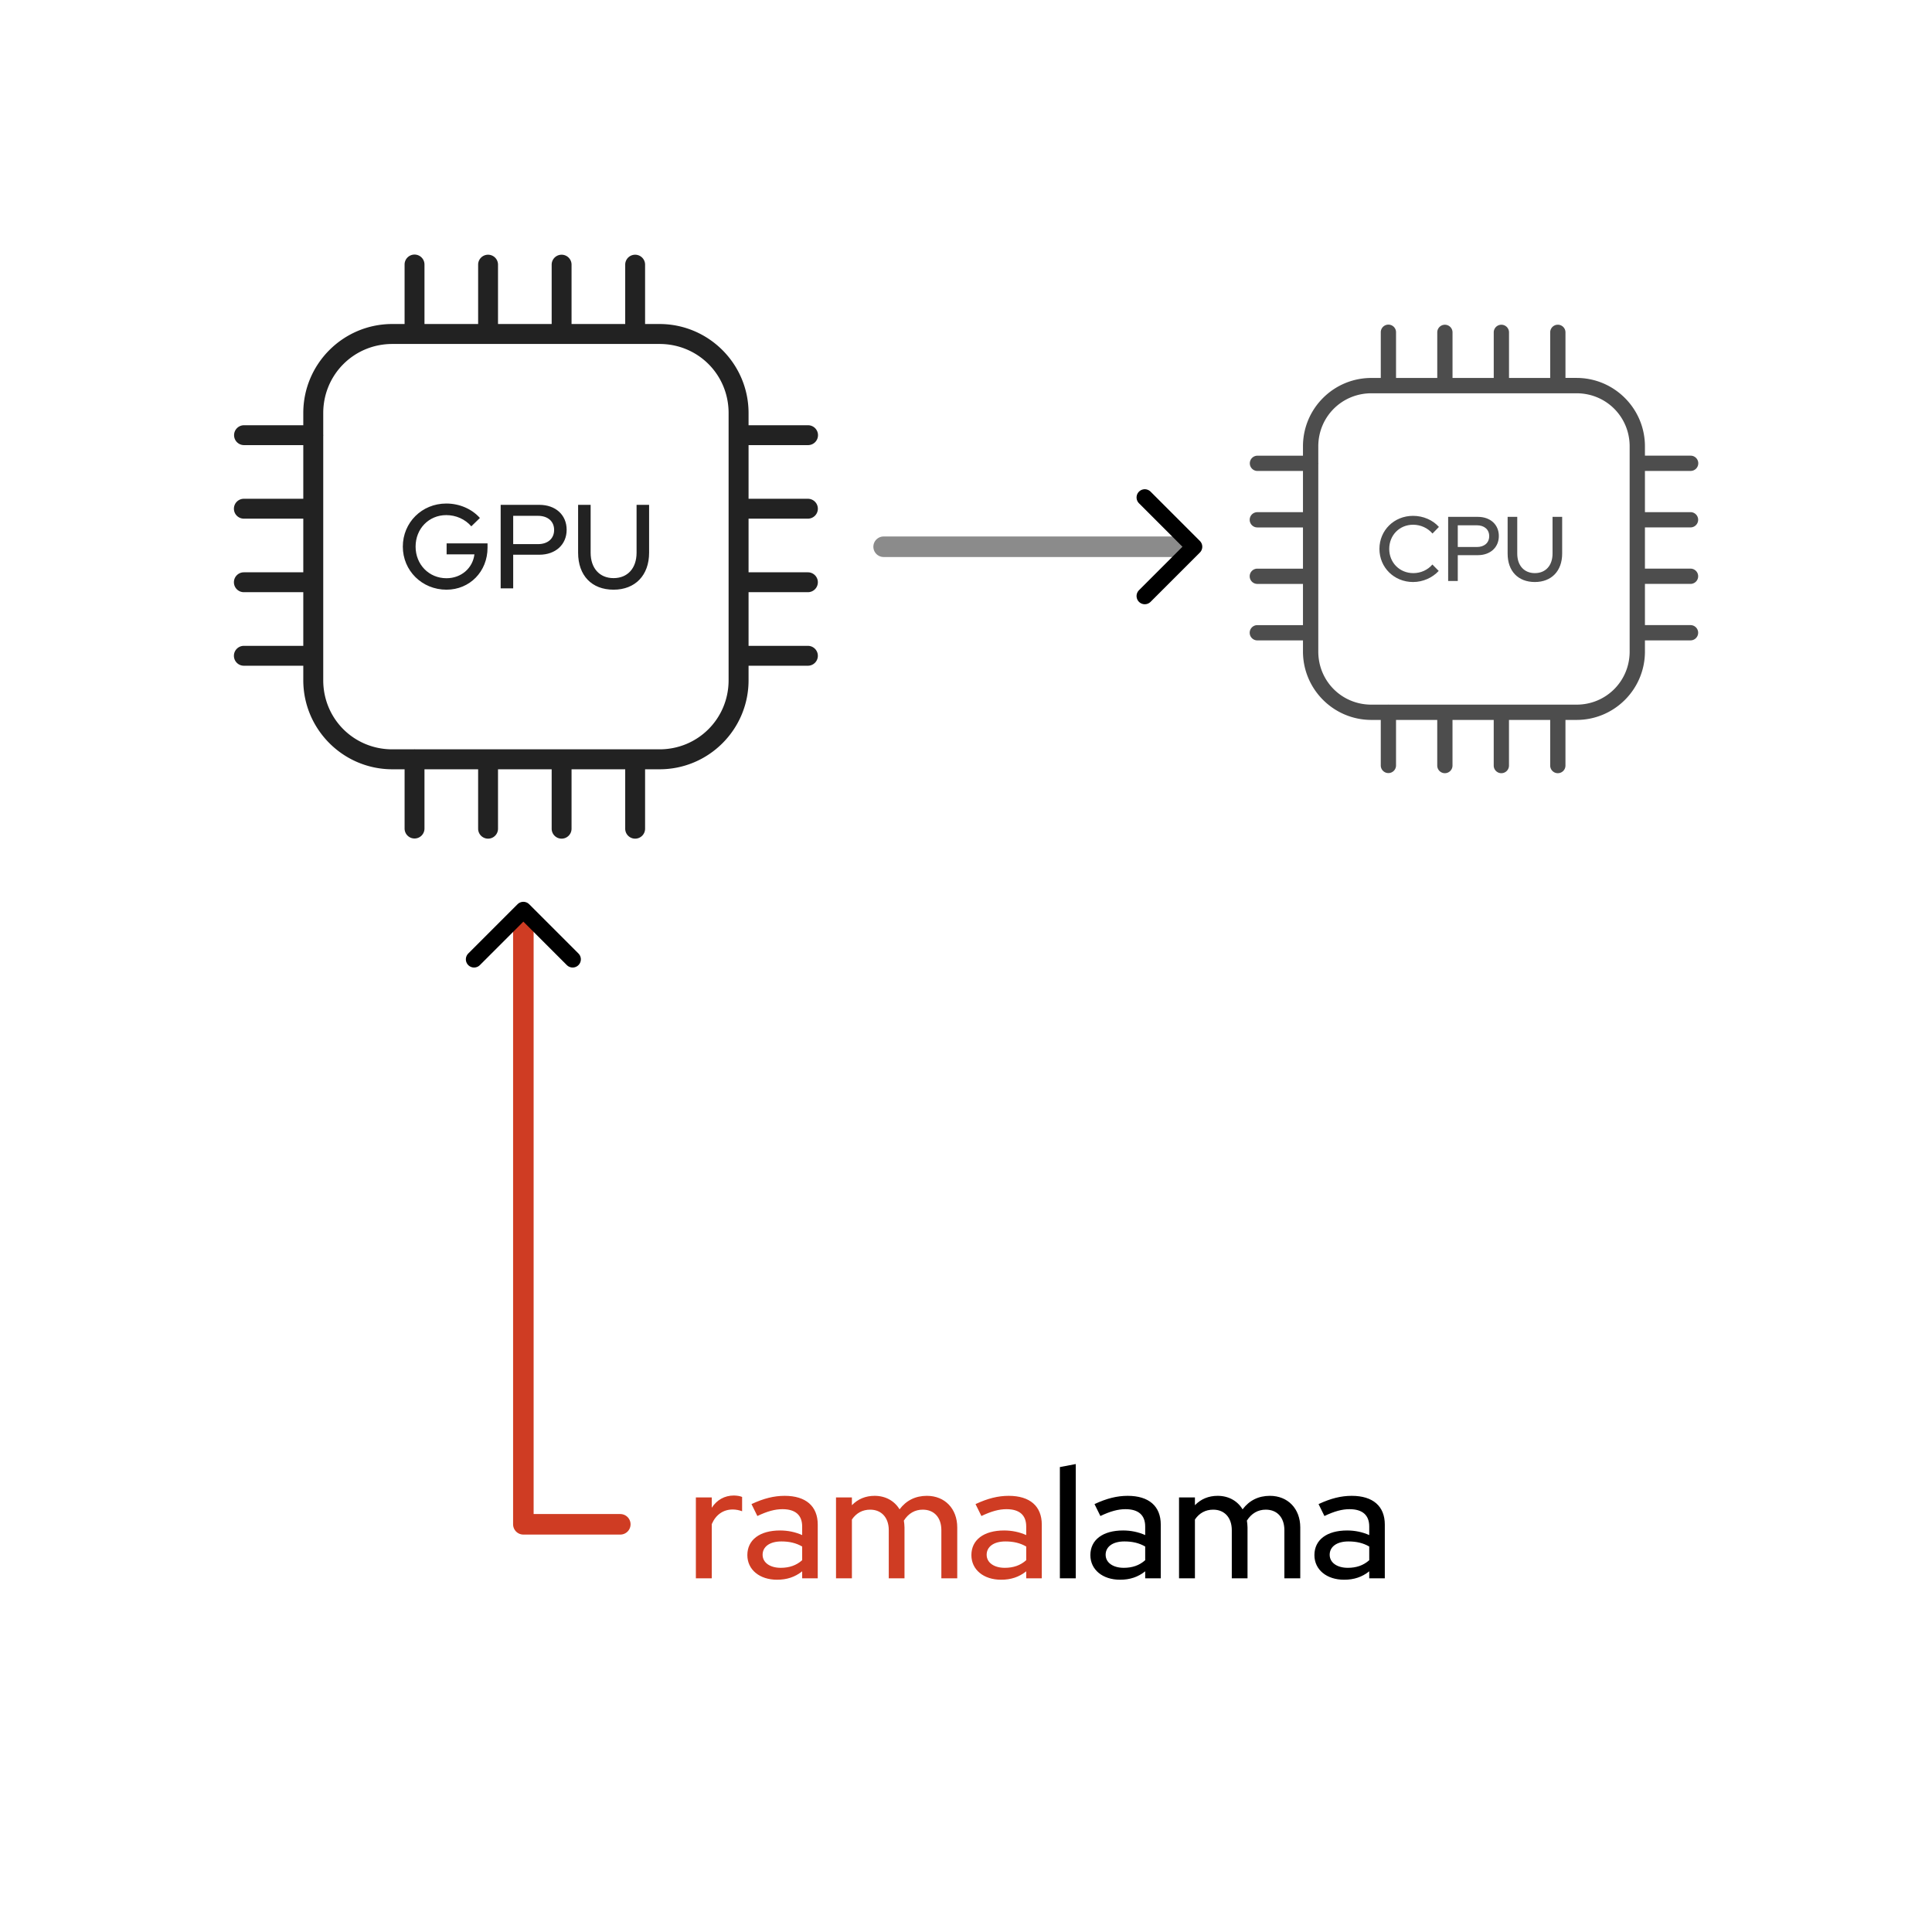 <?xml version="1.0" encoding="UTF-8" standalone="no"?>
<!-- Created with Inkscape (http://www.inkscape.org/) -->

<svg
   width="1000"
   height="1000"
   viewBox="0 0 200 200"
   version="1.1"
   id="svg1"
   xml:space="preserve"
   sodipodi:docname="ramalama-about-graphic-1.svg"
   inkscape:version="1.4 (e7c3feb1, 2024-10-09)"
   xmlns:inkscape="http://www.inkscape.org/namespaces/inkscape"
   xmlns:sodipodi="http://sodipodi.sourceforge.net/DTD/sodipodi-0.dtd"
   xmlns="http://www.w3.org/2000/svg"
   xmlns:svg="http://www.w3.org/2000/svg"><sodipodi:namedview
     id="namedview1"
     pagecolor="#ffffff"
     bordercolor="#000000"
     borderopacity="0.25"
     inkscape:showpageshadow="2"
     inkscape:pageopacity="0.0"
     inkscape:pagecheckerboard="0"
     inkscape:deskcolor="#d1d1d1"
     inkscape:zoom="1.4960725"
     inkscape:cx="530.05454"
     inkscape:cy="404.39217"
     inkscape:window-width="2256"
     inkscape:window-height="1163"
     inkscape:window-x="112"
     inkscape:window-y="120"
     inkscape:window-maximized="0"
     inkscape:current-layer="g25" /><defs
     id="defs1"><marker
       style="overflow:visible"
       id="marker120"
       refX="0"
       refY="0"
       orient="auto-start-reverse"
       markerWidth="0.8"
       markerHeight="0.8"
       viewBox="0 0 1 1"
       preserveAspectRatio="xMidYMid"><path
         style="fill:none;stroke:context-stroke;stroke-width:1;stroke-linecap:round"
         d="M 3,-3 0,0 3,3"
         transform="rotate(180,0.125,0)"
         id="path120" /></marker><marker
       style="overflow:visible"
       id="ArrowWideRounded"
       refX="0"
       refY="0"
       orient="auto-start-reverse"
       markerWidth="0.8"
       markerHeight="0.8"
       viewBox="0 0 1 1"
       preserveAspectRatio="xMidYMid"><path
         style="fill:none;stroke:context-stroke;stroke-width:1;stroke-linecap:round"
         d="M 3,-3 0,0 3,3"
         transform="rotate(180,0.125,0)"
         id="path119" /></marker></defs><g
     id="layer1"><g
       id="g122"
       transform="matrix(1.063,0,0,1.063,1.028,-1.654)"><g
         id="g25"
         transform="matrix(0.968,0,0,0.968,-47.92,5.931)"><path
           id="rect10"
           style="fill:#222222;stroke-linecap:round;stroke-linejoin:round"
           d="m 90.208,21.091 a 1,1 0 0 0 -1,1 v 5.986 h -1.236 c -4.944,0 -8.955,4.011 -8.955,8.955 v 1.229 h -5.963 a 1,1 0 0 0 -1,1 1,1 0 0 0 1,1 h 5.963 v 5.398 h -5.979 a 1,1 0 0 0 -1,1 1,1 0 0 0 1,1 h 5.979 v 5.398 h -5.979 a 1,1 0 0 0 -1,1 1,1 0 0 0 1,1 h 5.979 v 5.398 h -5.979 a 1,1 0 0 0 -1,1 1,1 0 0 0 1,1 h 5.979 v 1.455 c 0,2.474 1.004,4.714 2.627,6.336 1.621,1.623 3.862,2.627 6.336,2.627 h 1.229 v 5.963 a 1,1 0 0 0 1,1 1,1 0 0 0 1,-1 v -5.963 h 5.398 v 5.979 a 1,1 0 0 0 1,1 1,1 0 0 0 1,-1 v -5.979 h 5.398 v 5.979 a 1,1 0 0 0 1,1 1,1 0 0 0 1,-1 v -5.979 h 5.398 v 5.979 a 1,1 0 0 0 1,1 1,1 0 0 0 1,-1 v -5.979 h 1.455 c 4.944,0 8.955,-4.011 8.955,-8.955 v -1.463 h 5.971 a 1,1 0 0 0 1,-1 1,1 0 0 0 -0.034,-0.259 1,1 0 0 0 -0.966,-0.741 h -5.971 v -5.398 h 5.971 a 1,1 0 0 0 1,-1 1,1 0 0 0 -0.034,-0.259 1,1 0 0 0 -0.966,-0.741 h -5.971 v -5.398 h 5.971 a 1,1 0 0 0 1,-1 1,1 0 0 0 -1,-1 h -5.971 v -5.398 h 5.986 a 1,1 0 0 0 1,-1 1,1 0 0 0 -1,-1 h -5.986 v -1.221 c 0,-2.474 -1.004,-4.714 -2.627,-6.336 -1.621,-1.623 -3.862,-2.627 -6.336,-2.627 h -1.447 v -5.971 a 1,1 0 0 0 -1,-1 1,1 0 0 0 -0.259,0.034 1,1 0 0 0 -0.741,0.966 v 5.971 h -5.398 v -5.971 a 1,1 0 0 0 -1,-1 1,1 0 0 0 -0.259,0.034 1,1 0 0 0 -0.741,0.966 v 5.971 h -5.398 v -5.971 a 1,1 0 0 0 -1,-1 1,1 0 0 0 -1,1 v 5.971 h -5.398 v -5.986 a 1,1 0 0 0 -1,-1 z m -2.229,8.994 h 26.879 c 1.933,0 3.67,0.77 4.925,2.022 1.253,1.255 2.022,2.992 2.022,4.925 v 26.879 c 0,3.87 -3.085,6.955 -6.955,6.955 H 90.296 a 1,1 0 0 0 -0.088,-0.008 1,1 0 0 0 -0.06,0.008 h -2.177 c -1.933,0 -3.67,-0.77 -4.925,-2.022 -1.253,-1.255 -2.022,-2.992 -2.022,-4.925 V 39.349 a 1,1 0 0 0 0.008,-0.088 1,1 0 0 0 -0.008,-0.06 v -2.161 c 0,-3.87 3.085,-6.955 6.955,-6.955 z" /><path
           style="font-weight:500;font-size:12.004px;font-family:'Red Hat Display';-inkscape-font-specification:'Red Hat Display, Medium';fill:#222222;stroke-width:5.627;stroke-linecap:round;stroke-linejoin:round"
           d="m 93.424,54.805 c 2.341,0 4.129,-1.825 4.129,-4.226 v -0.432 h -4.117 v 1.104 h 2.797 c -0.168,1.38 -1.32,2.401 -2.809,2.401 -1.765,0 -3.109,-1.38 -3.109,-3.181 0,-1.801 1.332,-3.169 3.085,-3.169 0.972,0 1.897,0.408 2.521,1.128 l 0.864,-0.84 c -0.816,-0.912 -2.053,-1.453 -3.385,-1.453 -2.449,0 -4.37,1.909 -4.37,4.334 0,2.425 1.933,4.334 4.394,4.334 z m 5.45,-0.132 h 1.26 v -3.385 h 2.629 c 1.633,0 2.749,-1.02 2.749,-2.509 0,-1.489 -1.104,-2.509 -2.749,-2.509 h -3.889 z m 1.26,-4.454 V 47.375 h 2.497 c 0.984,0 1.621,0.552 1.621,1.417 0,0.876 -0.636,1.429 -1.621,1.429 z m 10.096,4.586 c 2.185,0 3.577,-1.453 3.577,-3.721 v -4.814 h -1.26 v 4.814 c 0,1.561 -0.9,2.557 -2.317,2.557 -1.405,0 -2.305,-0.996 -2.305,-2.557 v -4.814 h -1.26 v 4.814 c 0,2.293 1.368,3.721 3.565,3.721 z"
           id="text25"
           aria-label="GPU" /></g><g
         id="g28"
         transform="translate(48.695,4.541)"><path
           id="path27"
           style="fill:#4d4d4d;fill-opacity:1;stroke-width:0.743;stroke-linecap:round;stroke-linejoin:round"
           d="m 85.547,28.628 a 0.743,0.743 0 0 0 -0.743,0.743 v 4.451 h -0.919 c -3.676,0 -6.658,2.982 -6.658,6.658 v 0.913 h -4.433 a 0.743,0.743 0 0 0 -0.743,0.743 0.743,0.743 0 0 0 0.743,0.743 h 4.433 v 4.014 h -4.445 a 0.743,0.743 0 0 0 -0.743,0.743 0.743,0.743 0 0 0 0.743,0.743 h 4.445 v 4.014 h -4.445 a 0.743,0.743 0 0 0 -0.743,0.743 0.743,0.743 0 0 0 0.743,0.743 h 4.445 v 4.014 h -4.445 a 0.743,0.743 0 0 0 -0.743,0.743 0.743,0.743 0 0 0 0.743,0.743 h 4.445 v 1.082 c 0,1.839 0.747,3.505 1.953,4.71 1.205,1.207 2.871,1.953 4.71,1.953 h 0.913 v 4.433 a 0.743,0.743 0 0 0 0.743,0.743 0.743,0.743 0 0 0 0.743,-0.743 v -4.433 h 4.014 v 4.445 a 0.743,0.743 0 0 0 0.743,0.743 0.743,0.743 0 0 0 0.743,-0.743 v -4.445 h 4.014 v 4.445 a 0.743,0.743 0 0 0 0.743,0.743 0.743,0.743 0 0 0 0.743,-0.743 v -4.445 h 4.014 v 4.445 a 0.743,0.743 0 0 0 0.743,0.743 0.743,0.743 0 0 0 0.743,-0.743 v -4.445 h 1.082 c 3.676,0 6.658,-2.982 6.658,-6.658 v -1.088 h 4.439 a 0.743,0.743 0 0 0 0.743,-0.743 0.743,0.743 0 0 0 -0.025,-0.193 0.743,0.743 0 0 0 -0.718,-0.551 h -4.439 v -4.014 h 4.439 a 0.743,0.743 0 0 0 0.743,-0.743 0.743,0.743 0 0 0 -0.025,-0.193 0.743,0.743 0 0 0 -0.718,-0.551 h -4.439 v -4.014 h 4.439 a 0.743,0.743 0 0 0 0.743,-0.743 0.743,0.743 0 0 0 -0.743,-0.743 h -4.439 v -4.014 h 4.451 a 0.743,0.743 0 0 0 0.743,-0.743 0.743,0.743 0 0 0 -0.743,-0.743 h -4.451 v -0.908 c 0,-1.839 -0.747,-3.505 -1.953,-4.71 -1.205,-1.207 -2.871,-1.953 -4.71,-1.953 h -1.076 v -4.439 a 0.743,0.743 0 0 0 -0.743,-0.743 0.743,0.743 0 0 0 -0.193,0.025 0.743,0.743 0 0 0 -0.551,0.718 V 33.822 H 97.292 V 29.383 A 0.743,0.743 0 0 0 96.548,28.639 0.743,0.743 0 0 0 96.356,28.664 0.743,0.743 0 0 0 95.805,29.383 v 4.439 H 91.791 V 29.383 a 0.743,0.743 0 0 0 -0.743,-0.743 0.743,0.743 0 0 0 -0.743,0.743 v 4.439 H 86.29 v -4.451 a 0.743,0.743 0 0 0 -0.743,-0.743 z m -1.657,6.687 h 19.984 c 1.437,0 2.729,0.572 3.662,1.504 0.931,0.933 1.504,2.224 1.504,3.662 v 19.984 c 0,2.878 -2.293,5.171 -5.171,5.171 H 85.612 a 0.743,0.743 0 0 0 -0.065,-0.006 0.743,0.743 0 0 0 -0.044,0.006 h -1.618 c -1.437,0 -2.729,-0.572 -3.662,-1.504 -0.931,-0.933 -1.504,-2.224 -1.504,-3.662 V 42.202 a 0.743,0.743 0 0 0 0.006,-0.065 0.743,0.743 0 0 0 -0.006,-0.044 v -1.607 c 0,-2.878 2.293,-5.171 5.171,-5.171 z" /><path
           style="font-weight:500;font-size:8.925px;font-family:'Red Hat Display';-inkscape-font-specification:'Red Hat Display, Medium';fill:#4d4d4d;stroke-width:4.184;stroke-linecap:round;stroke-linejoin:round"
           d="m 87.947,53.694 c 0.955,0 1.883,-0.411 2.499,-1.08 l -0.616,-0.625 c -0.455,0.536 -1.133,0.839 -1.856,0.839 -1.339,0 -2.347,-1.026 -2.347,-2.356 0,-1.339 1,-2.356 2.321,-2.356 0.723,0 1.419,0.303 1.892,0.857 l 0.625,-0.643 c -0.589,-0.669 -1.526,-1.08 -2.517,-1.08 -1.847,0 -3.275,1.41 -3.275,3.222 0,1.803 1.428,3.222 3.275,3.222 z m 3.418,-0.098 h 0.937 v -2.517 h 1.955 c 1.214,0 2.044,-0.759 2.044,-1.865 0,-1.107 -0.821,-1.865 -2.044,-1.865 H 91.365 Z m 0.937,-3.311 v -2.115 h 1.856 c 0.732,0 1.205,0.411 1.205,1.053 0,0.652 -0.473,1.062 -1.205,1.062 z m 7.506,3.409 c 1.624,0 2.66,-1.08 2.66,-2.767 V 47.348 h -0.937 v 3.579 c 0,1.16 -0.669,1.901 -1.723,1.901 -1.044,0 -1.714,-0.741 -1.714,-1.901 V 47.348 h -0.937 v 3.579 c 0,1.705 1.017,2.767 2.651,2.767 z"
           id="text28"
           aria-label="CPU" /></g><path
         style="fill:none;fill-opacity:1;stroke:#cf3c23;stroke-width:2;stroke-linecap:round;stroke-linejoin:round;stroke-dasharray:none;stroke-opacity:1;marker-end:url(#marker120)"
         d="M 59.44,150 H 50 V 90.578"
         id="path110" /><path
         style="fill:none;fill-opacity:1;stroke:#8b8b8b;stroke-width:2;stroke-linecap:round;stroke-linejoin:round;stroke-dasharray:none;stroke-opacity:1;marker-end:url(#ArrowWideRounded)"
         d="m 85.085,54.8 h 29.831"
         id="path111" /><g
         id="g54-2"
         transform="matrix(0.359,0,0,0.359,-16.247,112.314)"><path
           style="font-weight:500;font-size:37.918px;line-height:1.25;font-family:'Red Hat Display';-inkscape-font-specification:'Red Hat Display Medium';fill:#cf3c23;stroke-width:1.324"
           d="m 260.117,132.532 h 5.295 v -18.057 c 1.377,-3.177 3.865,-4.872 6.99,-4.872 1.059,0 2.118,0.212 3.124,0.582 v -4.766 c -0.794,-0.318 -1.536,-0.424 -2.701,-0.477 -3.177,0 -5.719,1.483 -7.413,4.077 v -3.442 h -5.295 z m 27.058,0.477 c 3.283,0 5.984,-0.9 8.366,-2.806 v 2.33 h 5.189 v -17.898 c 0,-6.142 -3.971,-9.584 -11.014,-9.584 -3.548,0 -6.99,0.847 -11.067,2.753 l 1.959,3.971 c 3.336,-1.589 5.878,-2.277 8.366,-2.277 4.289,0 6.566,1.959 6.566,5.772 v 2.859 c -2.224,-1.006 -4.766,-1.536 -7.36,-1.536 -6.778,0 -10.908,3.124 -10.908,8.208 0,4.872 4.077,8.207 9.902,8.207 z m -4.819,-8.313 c 0,-2.701 2.383,-4.448 6.248,-4.448 2.701,0 4.925,0.53 6.937,1.694 v 4.554 c -1.959,1.747 -4.289,2.542 -7.148,2.542 -3.601,0 -6.036,-1.747 -6.036,-4.342 z m 24.464,7.837 h 5.295 v -19.592 c 1.483,-2.171 3.548,-3.283 6.089,-3.283 3.76,0 6.195,2.648 6.195,6.831 v 16.044 h 5.242 v -16.945 c 0,-0.794 -0.106,-1.536 -0.212,-2.277 1.536,-2.436 3.707,-3.654 6.301,-3.654 3.813,0 6.195,2.648 6.195,6.831 v 16.044 h 5.295 v -16.945 c 0,-6.248 -4.13,-10.537 -10.114,-10.537 -3.813,0 -6.884,1.536 -9.108,4.501 -1.694,-2.806 -4.66,-4.501 -8.313,-4.501 -3.018,0 -5.56,1.059 -7.572,3.124 v -2.595 h -5.295 z m 55.017,0.477 c 3.283,0 5.984,-0.9 8.366,-2.806 v 2.33 h 5.189 v -17.898 c 0,-6.142 -3.971,-9.584 -11.014,-9.584 -3.548,0 -6.99,0.847 -11.067,2.753 l 1.959,3.971 c 3.336,-1.589 5.878,-2.277 8.366,-2.277 4.289,0 6.566,1.959 6.566,5.772 v 2.859 c -2.224,-1.006 -4.766,-1.536 -7.36,-1.536 -6.778,0 -10.908,3.124 -10.908,8.208 0,4.872 4.077,8.207 9.902,8.207 z m -4.819,-8.313 c 0,-2.701 2.383,-4.448 6.248,-4.448 2.701,0 4.925,0.53 6.937,1.694 v 4.554 c -1.959,1.747 -4.289,2.542 -7.148,2.542 -3.601,0 -6.036,-1.747 -6.036,-4.342 z"
           id="text1-8"
           aria-label="rama"
           transform="matrix(0.814,0,0,0.814,19.594,11.738)" /><path
           style="font-weight:500;font-size:37.918px;line-height:1.25;font-family:'Red Hat Display';-inkscape-font-specification:'Red Hat Display Medium';stroke-width:1.324"
           d="m 381.42,132.532 h 5.295 V 94.46 l -5.295,1.006 z m 20.069,0.477 c 3.283,0 5.984,-0.9 8.366,-2.806 v 2.33 h 5.189 v -17.898 c 0,-6.142 -3.971,-9.584 -11.014,-9.584 -3.548,0 -6.99,0.847 -11.067,2.753 l 1.959,3.971 c 3.336,-1.589 5.878,-2.277 8.366,-2.277 4.289,0 6.566,1.959 6.566,5.772 v 2.859 c -2.224,-1.006 -4.766,-1.536 -7.36,-1.536 -6.778,0 -10.908,3.124 -10.908,8.208 0,4.872 4.077,8.207 9.902,8.207 z m -4.819,-8.313 c 0,-2.701 2.383,-4.448 6.248,-4.448 2.701,0 4.925,0.53 6.937,1.694 v 4.554 c -1.959,1.747 -4.289,2.542 -7.148,2.542 -3.601,0 -6.036,-1.747 -6.036,-4.342 z m 24.464,7.837 h 5.295 v -19.592 c 1.483,-2.171 3.548,-3.283 6.089,-3.283 3.76,0 6.195,2.648 6.195,6.831 v 16.044 h 5.242 v -16.945 c 0,-0.794 -0.106,-1.536 -0.212,-2.277 1.536,-2.436 3.707,-3.654 6.301,-3.654 3.813,0 6.195,2.648 6.195,6.831 v 16.044 h 5.295 v -16.945 c 0,-6.248 -4.13,-10.537 -10.114,-10.537 -3.813,0 -6.884,1.536 -9.108,4.501 -1.694,-2.806 -4.66,-4.501 -8.313,-4.501 -3.018,0 -5.56,1.059 -7.572,3.124 v -2.595 h -5.295 z m 55.017,0.477 c 3.283,0 5.984,-0.9 8.366,-2.806 v 2.33 h 5.189 v -17.898 c 0,-6.142 -3.971,-9.584 -11.014,-9.584 -3.548,0 -6.99,0.847 -11.067,2.753 l 1.959,3.971 c 3.336,-1.589 5.878,-2.277 8.366,-2.277 4.289,0 6.566,1.959 6.566,5.772 v 2.859 c -2.224,-1.006 -4.766,-1.536 -7.36,-1.536 -6.778,0 -10.908,3.124 -10.908,8.208 0,4.872 4.077,8.207 9.902,8.207 z m -4.819,-8.313 c 0,-2.701 2.383,-4.448 6.248,-4.448 2.701,0 4.925,0.53 6.937,1.694 v 4.554 c -1.959,1.747 -4.289,2.542 -7.148,2.542 -3.601,0 -6.036,-1.747 -6.036,-4.342 z"
           id="text5-0"
           aria-label="lama"
           transform="matrix(0.814,0,0,0.814,19.594,11.738)" /></g></g></g></svg>
